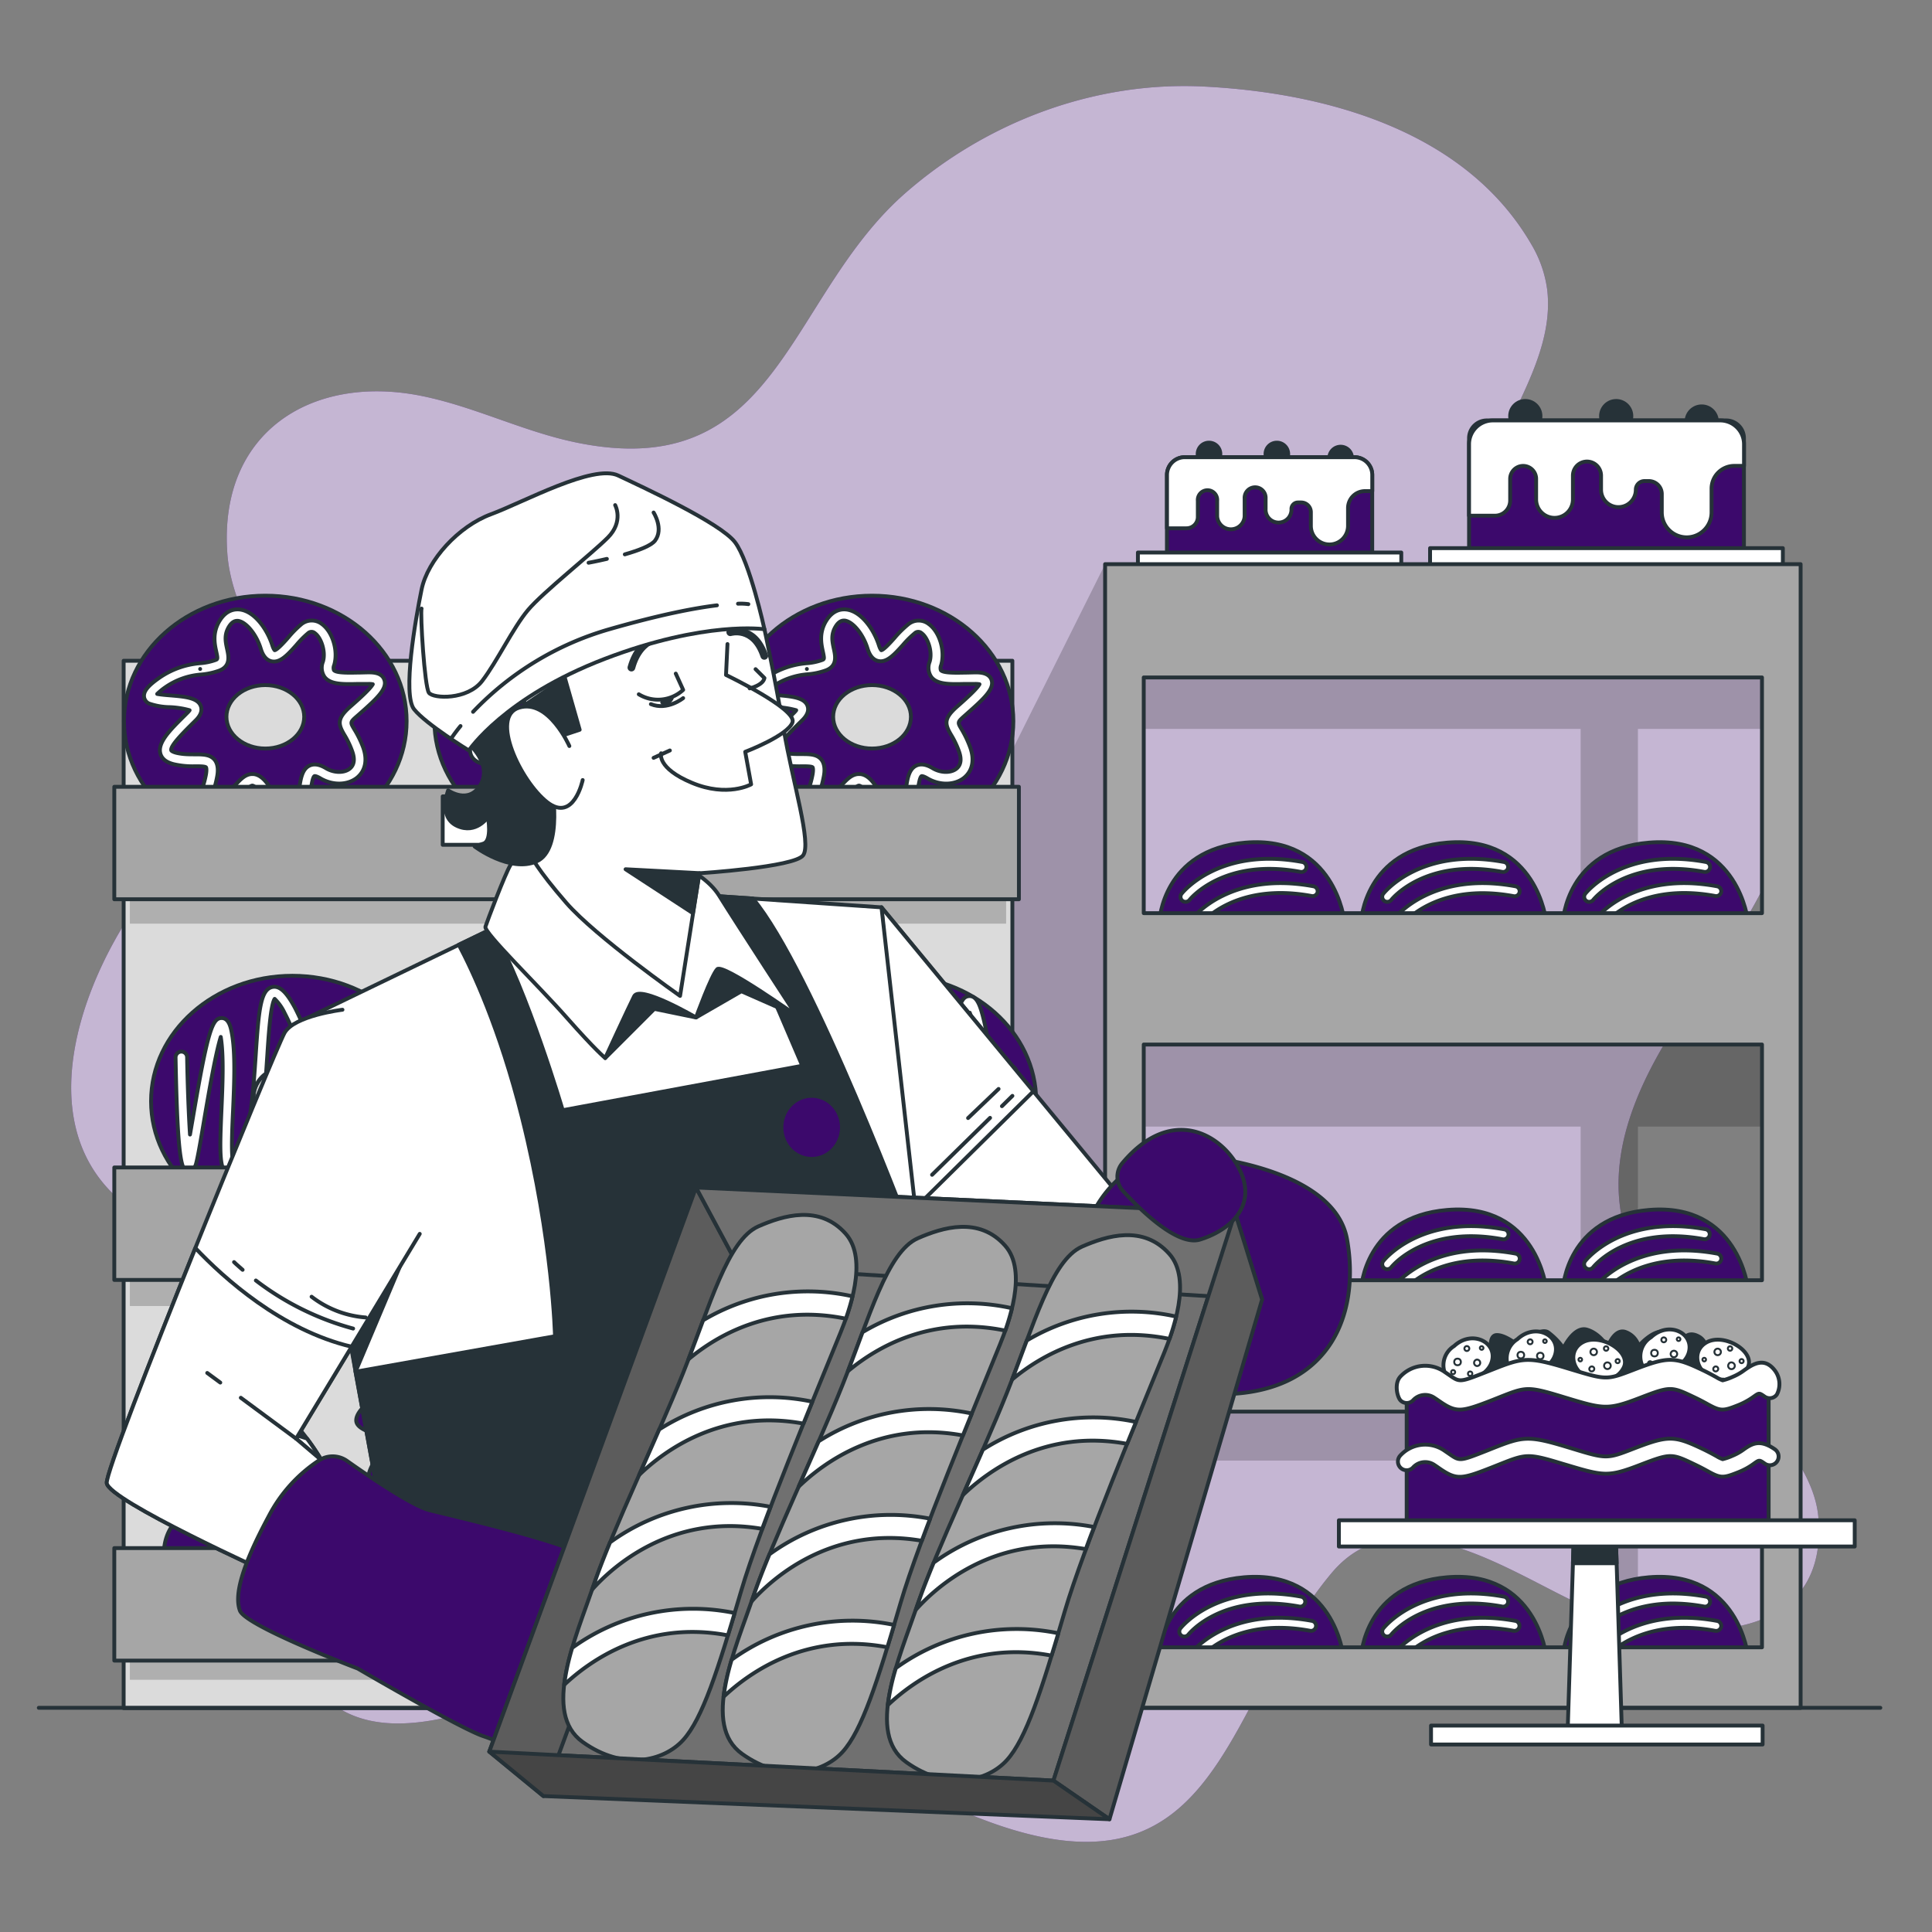 <svg xmlns="http://www.w3.org/2000/svg" viewBox="0 0 500 500"><rect x="0" y="0" width="500" height="500" fill="#808080" stroke="none"/><g id="freepik--background-simple--inject-35"><path d="M396.29,63.21c-17-29.31-53-39.21-84.69-40.81-28.15-1.43-56,9-77.19,27.48-31.13,27.16-32.63,75.55-85.34,64.63-13.86-2.88-26.49-9.39-40.32-12.11-28.1-5.52-52.21,9.44-49.91,40.9C60,159.51,73,173.64,70.52,190c-2.36,15.28-17.8,23.8-27.38,34.36-19.29,21.27-39.09,66.06-10,87.92,12.91,9.69,36.74,8.3,51.89,7.45,54.11-3-20.27,36.91-13.35,89.37s42.6,40.71,92,15.77,14.88,12.78,83.77,43.16,68.12-26.44,97.22-61c17.34-20.61,46.07-.18,64.37,8.2,20.6,9.43,64.32,13.7,61.58-22.25-.49-6.47-3.67-12.44-7.41-17.74-14.71-20.88-39.61-36.43-43.76-61.63-3-18.41,6.29-36.5,16.7-52,14.41-21.46,36.16-48.73,25.05-76.3-5.63-14-19-23.23-32.73-29.49-16.81-7.69-51.85-12.6-41.4-38.42,5.38-13.3,15.24-27.64,13.31-42.67A30.8,30.8,0,0,0,396.29,63.21Z" style="fill:#3C096C"></path><path d="M396.29,63.21c-17-29.31-53-39.21-84.69-40.81-28.15-1.43-56,9-77.19,27.48-31.13,27.16-32.63,75.55-85.34,64.63-13.86-2.88-26.49-9.39-40.32-12.11-28.1-5.52-52.21,9.44-49.91,40.9C60,159.51,73,173.64,70.52,190c-2.36,15.28-17.8,23.8-27.38,34.36-19.29,21.27-39.09,66.06-10,87.92,12.91,9.69,36.74,8.3,51.89,7.45,54.11-3-20.27,36.91-13.35,89.37s42.6,40.71,92,15.77,14.88,12.78,83.77,43.16,68.12-26.44,97.22-61c17.34-20.61,46.07-.18,64.37,8.2,20.6,9.43,64.32,13.7,61.58-22.25-.49-6.47-3.67-12.44-7.41-17.74-14.71-20.88-39.61-36.43-43.76-61.63-3-18.41,6.29-36.5,16.7-52,14.41-21.46,36.16-48.73,25.05-76.3-5.63-14-19-23.23-32.73-29.49-16.81-7.69-51.85-12.6-41.4-38.42,5.38-13.3,15.24-27.64,13.31-42.67A30.8,30.8,0,0,0,396.29,63.21Z" style="fill:#fff;opacity:0.7"></path></g><g id="freepik--Shelves--inject-35"><path d="M286,146,138.2,442.19H462.59V154ZM409.07,434h-121l2.47-56H409.07Zm0-86.44h-121l2.47-56H409.07Zm0-102.92h-121l2.47-56H409.07ZM460.94,434H423.89V378h37.05Zm0-86.44H423.89v-56h37.05Zm0-102.92H423.89v-56h37.05Z" style="opacity:0.2"></path><path d="M300.05,238.39s.9-18.54,22.24-20.31c23.21-1.94,25.63,20.31,25.63,20.31Z" style="fill:#3C096C;stroke:#263238;stroke-linecap:round;stroke-linejoin:round"></path><path d="M306.82,233.4a1.29,1.29,0,0,1-.81-.28,1.3,1.3,0,0,1-.21-1.83c.39-.5,9.91-12.18,31.24-8.21a1.3,1.3,0,0,1-.48,2.56c-19.7-3.66-28.36,6.82-28.72,7.27A1.32,1.32,0,0,1,306.82,233.4Z" style="fill:#fff;stroke:#263238;stroke-linecap:round;stroke-linejoin:round"></path><path d="M309.72,239.69a1.26,1.26,0,0,1-.81-.29,1.29,1.29,0,0,1-.21-1.82c.39-.5,9.92-12.18,31.24-8.21a1.31,1.31,0,0,1,1.05,1.52,1.32,1.32,0,0,1-1.53,1c-19.7-3.66-28.36,6.82-28.72,7.27A1.32,1.32,0,0,1,309.72,239.69Z" style="fill:#fff;stroke:#263238;stroke-linecap:round;stroke-linejoin:round"></path><path d="M352.27,238.39s.91-18.54,22.25-20.31c23.21-1.94,25.63,20.31,25.63,20.31Z" style="fill:#3C096C;stroke:#263238;stroke-linecap:round;stroke-linejoin:round"></path><path d="M359,233.4a1.3,1.3,0,0,1-1-2.11c.4-.5,9.92-12.18,31.24-8.21a1.3,1.3,0,1,1-.47,2.56c-19.71-3.66-28.36,6.82-28.72,7.27A1.32,1.32,0,0,1,359,233.4Z" style="fill:#fff;stroke:#263238;stroke-linecap:round;stroke-linejoin:round"></path><path d="M362,239.69a1.27,1.27,0,0,1-.82-.29,1.3,1.3,0,0,1-.21-1.82c.4-.5,9.93-12.18,31.25-8.21a1.3,1.3,0,1,1-.48,2.56c-19.7-3.66-28.36,6.82-28.72,7.27A1.32,1.32,0,0,1,362,239.69Z" style="fill:#fff;stroke:#263238;stroke-linecap:round;stroke-linejoin:round"></path><path d="M404.5,238.39s.9-18.54,22.24-20.31c23.22-1.94,25.63,20.31,25.63,20.31Z" style="fill:#3C096C;stroke:#263238;stroke-linecap:round;stroke-linejoin:round"></path><path d="M411.27,233.4a1.3,1.3,0,0,1-1-2.11c.39-.5,9.92-12.18,31.24-8.21a1.3,1.3,0,1,1-.48,2.56c-19.7-3.66-28.36,6.82-28.72,7.27A1.32,1.32,0,0,1,411.27,233.4Z" style="fill:#fff;stroke:#263238;stroke-linecap:round;stroke-linejoin:round"></path><path d="M414.17,239.69a1.26,1.26,0,0,1-.81-.29,1.29,1.29,0,0,1-.21-1.82c.39-.5,9.92-12.18,31.24-8.21a1.31,1.31,0,0,1,1.05,1.52,1.32,1.32,0,0,1-1.53,1c-19.7-3.66-28.36,6.82-28.72,7.27A1.32,1.32,0,0,1,414.17,239.69Z" style="fill:#fff;stroke:#263238;stroke-linecap:round;stroke-linejoin:round"></path><path d="M300.05,333.45s.9-18.53,22.24-20.31c23.21-1.94,25.63,20.31,25.63,20.31Z" style="fill:#3C096C;stroke:#263238;stroke-linecap:round;stroke-linejoin:round"></path><path d="M306.82,328.47a1.31,1.31,0,0,1-1-2.12c.39-.5,9.91-12.17,31.24-8.21a1.31,1.31,0,0,1-.48,2.57c-19.7-3.67-28.36,6.82-28.72,7.27A1.32,1.32,0,0,1,306.82,328.47Z" style="fill:#fff;stroke:#263238;stroke-linecap:round;stroke-linejoin:round"></path><path d="M309.72,334.75a1.3,1.3,0,0,1-1-2.11c.39-.5,9.92-12.18,31.24-8.21a1.3,1.3,0,1,1-.48,2.56c-19.7-3.66-28.36,6.82-28.72,7.27A1.32,1.32,0,0,1,309.72,334.75Z" style="fill:#fff;stroke:#263238;stroke-linecap:round;stroke-linejoin:round"></path><path d="M352.27,333.45s.91-18.53,22.25-20.31c23.21-1.94,25.63,20.31,25.63,20.31Z" style="fill:#3C096C;stroke:#263238;stroke-linecap:round;stroke-linejoin:round"></path><path d="M359,328.47a1.31,1.31,0,0,1-1-2.12c.4-.5,9.92-12.17,31.24-8.21a1.31,1.31,0,1,1-.47,2.57c-19.71-3.67-28.36,6.82-28.72,7.27A1.32,1.32,0,0,1,359,328.47Z" style="fill:#fff;stroke:#263238;stroke-linecap:round;stroke-linejoin:round"></path><path d="M362,334.75a1.3,1.3,0,0,1-1-2.11c.4-.5,9.93-12.18,31.25-8.21a1.3,1.3,0,1,1-.48,2.56c-19.7-3.66-28.36,6.82-28.72,7.27A1.32,1.32,0,0,1,362,334.75Z" style="fill:#fff;stroke:#263238;stroke-linecap:round;stroke-linejoin:round"></path><path d="M404.5,333.45s.9-18.53,22.24-20.31c23.22-1.94,25.63,20.31,25.63,20.31Z" style="fill:#3C096C;stroke:#263238;stroke-linecap:round;stroke-linejoin:round"></path><path d="M411.27,328.47a1.32,1.32,0,0,1-.81-.29,1.3,1.3,0,0,1-.21-1.83c.39-.5,9.92-12.17,31.24-8.21a1.31,1.31,0,0,1-.48,2.57c-19.7-3.67-28.36,6.82-28.72,7.27A1.32,1.32,0,0,1,411.27,328.47Z" style="fill:#fff;stroke:#263238;stroke-linecap:round;stroke-linejoin:round"></path><path d="M414.17,334.75a1.3,1.3,0,0,1-1-2.11c.39-.5,9.92-12.18,31.24-8.21a1.3,1.3,0,1,1-.48,2.56c-19.7-3.66-28.36,6.82-28.72,7.27A1.32,1.32,0,0,1,414.17,334.75Z" style="fill:#fff;stroke:#263238;stroke-linecap:round;stroke-linejoin:round"></path><path d="M352.27,428.51s.91-18.53,22.25-20.31c23.21-1.93,25.63,20.31,25.63,20.31Z" style="fill:#3C096C;stroke:#263238;stroke-linecap:round;stroke-linejoin:round"></path><path d="M359,423.53a1.3,1.3,0,0,1-1-2.11c.4-.5,9.92-12.18,31.24-8.21a1.3,1.3,0,1,1-.47,2.56c-19.71-3.66-28.36,6.82-28.72,7.27A1.32,1.32,0,0,1,359,423.53Z" style="fill:#fff;stroke:#263238;stroke-linecap:round;stroke-linejoin:round"></path><path d="M362,429.82a1.31,1.31,0,0,1-1-2.12c.4-.5,9.93-12.17,31.25-8.21a1.31,1.31,0,0,1-.48,2.57c-19.7-3.67-28.36,6.82-28.72,7.27A1.32,1.32,0,0,1,362,429.82Z" style="fill:#fff;stroke:#263238;stroke-linecap:round;stroke-linejoin:round"></path><path d="M299.72,428.51S300.62,410,322,408.2c23.21-1.93,25.63,20.31,25.63,20.31Z" style="fill:#3C096C;stroke:#263238;stroke-linecap:round;stroke-linejoin:round"></path><path d="M306.49,423.53a1.3,1.3,0,0,1-1-2.11c.4-.5,9.92-12.18,31.25-8.21a1.3,1.3,0,0,1-.48,2.56c-19.71-3.66-28.36,6.82-28.72,7.27A1.32,1.32,0,0,1,306.49,423.53Z" style="fill:#fff;stroke:#263238;stroke-linecap:round;stroke-linejoin:round"></path><path d="M309.39,429.82a1.35,1.35,0,0,1-.82-.29,1.31,1.31,0,0,1-.21-1.83c.4-.5,9.93-12.17,31.25-8.21a1.31,1.31,0,0,1-.48,2.57c-19.7-3.67-28.36,6.82-28.72,7.27A1.32,1.32,0,0,1,309.39,429.82Z" style="fill:#fff;stroke:#263238;stroke-linecap:round;stroke-linejoin:round"></path><path d="M404.5,428.51s.9-18.53,22.24-20.31c23.22-1.93,25.63,20.31,25.63,20.31Z" style="fill:#3C096C;stroke:#263238;stroke-linecap:round;stroke-linejoin:round"></path><path d="M411.27,423.53a1.3,1.3,0,0,1-1-2.11c.39-.5,9.92-12.18,31.24-8.21a1.3,1.3,0,1,1-.48,2.56c-19.7-3.66-28.36,6.82-28.72,7.27A1.32,1.32,0,0,1,411.27,423.53Z" style="fill:#fff;stroke:#263238;stroke-linecap:round;stroke-linejoin:round"></path><path d="M414.17,429.82a1.32,1.32,0,0,1-.81-.29,1.3,1.3,0,0,1-.21-1.83c.39-.5,9.92-12.17,31.24-8.21a1.31,1.31,0,0,1,1.05,1.52,1.33,1.33,0,0,1-1.53,1.05c-19.7-3.67-28.36,6.82-28.72,7.27A1.32,1.32,0,0,1,414.17,429.82Z" style="fill:#fff;stroke:#263238;stroke-linecap:round;stroke-linejoin:round"></path><path d="M306.62,118.32h43.91a4.6,4.6,0,0,1,4.6,4.6v20.49a0,0,0,0,1,0,0H302a0,0,0,0,1,0,0V122.92A4.6,4.6,0,0,1,306.62,118.32Z" style="fill:#3C096C;stroke:#263238;stroke-linecap:round;stroke-linejoin:round"></path><path d="M315.82,117.49a2.93,2.93,0,1,1-2.93-2.93A2.93,2.93,0,0,1,315.82,117.49Z" style="fill:#263238;stroke:#263238;stroke-linecap:round;stroke-linejoin:round"></path><path d="M333.38,117.49a2.93,2.93,0,1,1-2.93-2.93A2.93,2.93,0,0,1,333.38,117.49Z" style="fill:#263238;stroke:#263238;stroke-linecap:round;stroke-linejoin:round"></path><path d="M349.89,118.53a2.93,2.93,0,1,1-2.92-2.92A2.93,2.93,0,0,1,349.89,118.53Z" style="fill:#263238;stroke:#263238;stroke-linecap:round;stroke-linejoin:round"></path><path d="M350.52,118.32h-43.9a4.6,4.6,0,0,0-4.6,4.6v13.8h5A2.93,2.93,0,0,0,310,133.8v-4.19a2.51,2.51,0,1,1,5,0v4a3.56,3.56,0,0,0,7.11,0V129a2.72,2.72,0,1,1,5.43,0v2.71a3.35,3.35,0,1,0,6.69,0,1.68,1.68,0,0,1,1.68-1.67h.83a2.51,2.51,0,0,1,2.51,2.51v3.55a4.81,4.81,0,0,0,9.62,0V131.5a4.39,4.39,0,0,1,4.39-4.4h1.88v-4.18A4.6,4.6,0,0,0,350.52,118.32Z" style="fill:#fff;stroke:#263238;stroke-linecap:round;stroke-linejoin:round"></path><rect x="294.49" y="142.99" width="68.16" height="3.35" style="fill:#fff;stroke:#263238;stroke-linecap:round;stroke-linejoin:round"></rect><path d="M384.79,108.81h61.94a4.6,4.6,0,0,1,4.6,4.6v29a0,0,0,0,1,0,0H380.19a0,0,0,0,1,0,0v-29A4.6,4.6,0,0,1,384.79,108.81Z" style="fill:#3C096C;stroke:#263238;stroke-linecap:round;stroke-linejoin:round"></path><circle cx="394.75" cy="107.69" r="3.92" style="fill:#263238;stroke:#263238;stroke-linecap:round;stroke-linejoin:round"></circle><circle cx="418.27" cy="107.69" r="3.92" style="fill:#263238;stroke:#263238;stroke-linecap:round;stroke-linejoin:round"></circle><circle cx="440.4" cy="109.09" r="3.92" style="fill:#263238;stroke:#263238;stroke-linecap:round;stroke-linejoin:round"></circle><path d="M445.16,108.81H386.35a6.16,6.16,0,0,0-6.16,6.16v18.49h6.72a3.93,3.93,0,0,0,3.92-3.92v-5.6a3.36,3.36,0,1,1,6.72,0v5.32a4.76,4.76,0,1,0,9.52,0v-6.17a3.64,3.64,0,0,1,7.28,0v3.65a4.49,4.49,0,0,0,9,0,2.24,2.24,0,0,1,2.24-2.24h1.12a3.36,3.36,0,0,1,3.36,3.36v4.76a6.44,6.44,0,0,0,12.88,0v-6.16a5.89,5.89,0,0,1,5.88-5.89h2.52V115A6.16,6.16,0,0,0,445.16,108.81Z" style="fill:#fff;stroke:#263238;stroke-linecap:round;stroke-linejoin:round"></path><rect x="370.1" y="141.86" width="91.3" height="4.48" style="fill:#fff;stroke:#263238;stroke-linecap:round;stroke-linejoin:round"></rect><path d="M286,146V442H466V146ZM456,426.32H296v-61H456Zm0-95H296v-61H456Zm0-95H296v-61H456Z" style="fill:#a6a6a6;stroke:#263238;stroke-linecap:round;stroke-linejoin:round"></path><rect x="32" y="171" width="230" height="271.06" style="fill:#dbdbdb;stroke:#263238;stroke-linecap:round;stroke-linejoin:round"></rect><rect x="33.61" y="227.3" width="226.77" height="11.74" style="opacity:0.2"></rect><rect x="33.61" y="326.26" width="226.77" height="11.74" style="opacity:0.2"></rect><rect x="33.61" y="422.99" width="226.77" height="11.74" style="opacity:0.2"></rect><path d="M75.67,252.53c-20.2,0-36.57,14.54-36.57,32.47s16.37,32.46,36.57,32.46,36.57-14.53,36.57-32.46S95.87,252.53,75.67,252.53Zm0,39.56c-5.56,0-10.06-3.68-10.06-8.21s4.5-8.21,10.06-8.21,10.06,3.67,10.06,8.21S81.23,292.09,75.67,292.09Z" style="fill:#3C096C;stroke:#263238;stroke-linecap:round;stroke-linejoin:round"></path><path d="M105.56,275.86a1.5,1.5,0,0,0-1.5,1.5A50.86,50.86,0,0,1,100.84,297c0-1.07,0-2.24,0-3.39.09-8.31.21-20.86-2.4-30.67-.72-2.69-1.57-5.3-3.58-5.15-2.55.18-3.26,4.05-5.19,20.51-1.11,9.49-2.36,20.21-4.19,24.22-.32-1.73-.61-4.53-.87-7.09-.22-2.07-.46-4.36-.76-6.79a9.43,9.43,0,0,1-2.76,2.16c.2,1.74.37,3.41.53,4.93.8,7.7,1.09,10.58,3.18,11a1.84,1.84,0,0,0,.39,0c1.45,0,2.34-1.65,2.73-2.39,2.21-4.14,3.49-15.11,4.73-25.71.71-6.05,1.56-13.29,2.41-16.54.14.41.3.94.48,1.6,2.51,9.41,2.38,21.72,2.3,29.87-.08,7.84-.09,9.7,1.74,10.07,1.65.34,2.44-1.56,3.07-3.09a53.93,53.93,0,0,0,4.39-23.18A1.5,1.5,0,0,0,105.56,275.86Z" style="fill:#fff;stroke:#263238;stroke-linecap:round;stroke-linejoin:round"></path><path d="M50.8,300.94c.5-2,1.2-6.1,2-10.86,1.08-6.31,2.9-17.06,4.33-21.72.8,4.85.47,12.37.18,19-.49,11.27-.59,15.88,2,16.72,1.86.59,3.42-1.35,4.71-3.33,1.82-2.8,2.93-7.06,3.67-11.88a7.27,7.27,0,0,1-2.11-5,7.59,7.59,0,0,1,3.27-6.05c.12-1.59.22-3.17.33-4.72.36-5.52.86-13,1.9-14.59a12.52,12.52,0,0,1,2.58,3.67,55,55,0,0,1,5,13.86,10.77,10.77,0,0,1,3.41,1.51,61.21,61.21,0,0,0-5.77-16.81c-1.67-3.05-3.54-5.81-5.85-5.3-3,.67-3.49,5.84-4.26,17.46-.62,9.45-1.41,21.2-4.68,26.24a14.64,14.64,0,0,1-1.2,1.62c-.5-2.24-.23-8.52,0-13.25.31-7.06.66-15.06-.33-20.22-.25-1.34-.72-3.82-2.63-3.82h0c-2.41,0-3.61,3.28-7.48,26.1-.25,1.42-.48,2.79-.7,4.05-.35-5.35-.62-12.89-.75-20a1.49,1.49,0,0,0-1.5-1.47h0a1.51,1.51,0,0,0-1.48,1.53c.52,29.06,1.79,29.21,3.26,29.37S50.66,301.52,50.8,300.94Z" style="fill:#fff;stroke:#263238;stroke-linecap:round;stroke-linejoin:round"></path><path d="M153.63,252.53c-20.2,0-36.57,14.54-36.57,32.47s16.37,32.46,36.57,32.46S190.2,302.93,190.2,285,173.83,252.53,153.63,252.53Zm0,39.56c-5.56,0-10.07-3.68-10.07-8.21s4.51-8.21,10.07-8.21,10.06,3.67,10.06,8.21S159.19,292.09,153.63,292.09Z" style="fill:#3C096C;stroke:#263238;stroke-linecap:round;stroke-linejoin:round"></path><path d="M183.52,275.86a1.5,1.5,0,0,0-1.5,1.5A50.86,50.86,0,0,1,178.8,297c0-1.07,0-2.24,0-3.39.08-8.31.21-20.86-2.41-30.67-.71-2.69-1.56-5.3-3.57-5.15-2.55.18-3.26,4.05-5.19,20.51-1.11,9.49-2.36,20.21-4.19,24.22-.32-1.73-.61-4.53-.88-7.09-.21-2.07-.45-4.36-.75-6.79a9.43,9.43,0,0,1-2.76,2.16c.2,1.74.37,3.41.53,4.93.8,7.7,1.09,10.58,3.18,11a1.72,1.72,0,0,0,.39,0c1.45,0,2.34-1.65,2.73-2.39,2.21-4.14,3.49-15.11,4.73-25.71.71-6.05,1.56-13.29,2.41-16.54.14.41.3.94.48,1.6,2.51,9.41,2.38,21.72,2.3,29.87-.08,7.84-.1,9.7,1.74,10.07,1.65.34,2.44-1.56,3.07-3.09A53.93,53.93,0,0,0,185,277.36,1.5,1.5,0,0,0,183.52,275.86Z" style="fill:#fff;stroke:#263238;stroke-linecap:round;stroke-linejoin:round"></path><path d="M128.76,300.94c.5-2,1.19-6.1,2-10.86,1.08-6.31,2.9-17.06,4.33-21.72.8,4.85.47,12.37.18,19-.49,11.27-.59,15.88,2,16.72,1.86.59,3.42-1.35,4.71-3.33,1.82-2.8,2.93-7.06,3.67-11.88a7.28,7.28,0,0,1-2.12-5,7.6,7.6,0,0,1,3.28-6.05c.12-1.59.22-3.17.33-4.72.36-5.52.86-13,1.9-14.59a12.52,12.52,0,0,1,2.58,3.67,55,55,0,0,1,5,13.86,10.77,10.77,0,0,1,3.41,1.51,61.21,61.21,0,0,0-5.77-16.81c-1.67-3.05-3.54-5.81-5.85-5.3-3,.67-3.49,5.84-4.26,17.46-.63,9.45-1.41,21.2-4.68,26.24a13.22,13.22,0,0,1-1.21,1.62c-.49-2.24-.22-8.52,0-13.25.31-7.06.66-15.06-.33-20.22-.25-1.34-.72-3.82-2.63-3.82h0c-2.41,0-3.61,3.28-7.48,26.1-.25,1.42-.48,2.79-.7,4.05-.35-5.35-.62-12.89-.75-20a1.49,1.49,0,0,0-1.5-1.47h0a1.51,1.51,0,0,0-1.47,1.53c.52,29.06,1.79,29.21,3.26,29.37S128.62,301.52,128.76,300.94Z" style="fill:#fff;stroke:#263238;stroke-linecap:round;stroke-linejoin:round"></path><path d="M231.59,252.53c-20.2,0-36.57,14.54-36.57,32.47s16.37,32.46,36.57,32.46,36.57-14.53,36.57-32.46S251.78,252.53,231.59,252.53Zm0,39.56c-5.56,0-10.07-3.68-10.07-8.21s4.51-8.21,10.07-8.21,10.06,3.67,10.06,8.21S237.15,292.09,231.59,292.09Z" style="fill:#3C096C;stroke:#263238;stroke-linecap:round;stroke-linejoin:round"></path><path d="M261.48,275.86a1.5,1.5,0,0,0-1.5,1.5A50.86,50.86,0,0,1,256.76,297c0-1.07,0-2.24,0-3.39.08-8.31.21-20.86-2.41-30.67-.71-2.69-1.56-5.3-3.57-5.15-2.55.18-3.26,4.05-5.19,20.51-1.11,9.49-2.36,20.21-4.19,24.22-.32-1.73-.61-4.53-.88-7.09-.21-2.07-.45-4.36-.75-6.79a9.43,9.43,0,0,1-2.76,2.16c.2,1.74.37,3.41.53,4.93.8,7.7,1.09,10.58,3.18,11a1.72,1.72,0,0,0,.39,0c1.45,0,2.34-1.65,2.73-2.39,2.21-4.14,3.49-15.11,4.73-25.71.71-6.05,1.56-13.29,2.41-16.54.14.41.3.94.48,1.6,2.51,9.41,2.38,21.72,2.3,29.87-.08,7.84-.1,9.7,1.74,10.07,1.65.34,2.44-1.56,3.07-3.09A53.93,53.93,0,0,0,263,277.36,1.5,1.5,0,0,0,261.48,275.86Z" style="fill:#fff;stroke:#263238;stroke-linecap:round;stroke-linejoin:round"></path><path d="M206.72,300.94c.5-2,1.19-6.1,2-10.86,1.07-6.31,2.9-17.06,4.33-21.72.8,4.85.47,12.37.18,19-.49,11.27-.59,15.88,2,16.72,1.85.59,3.42-1.35,4.71-3.33,1.82-2.8,2.93-7.06,3.67-11.88a7.28,7.28,0,0,1-2.12-5,7.6,7.6,0,0,1,3.28-6.05c.12-1.59.22-3.17.32-4.72.37-5.52.87-13,1.91-14.59a12.52,12.52,0,0,1,2.58,3.67,55,55,0,0,1,5,13.86,10.87,10.87,0,0,1,3.41,1.51,61.21,61.21,0,0,0-5.77-16.81c-1.67-3.05-3.54-5.81-5.85-5.3-3,.67-3.49,5.84-4.26,17.46-.63,9.45-1.41,21.2-4.68,26.24a13.22,13.22,0,0,1-1.21,1.62c-.49-2.24-.22-8.52,0-13.25.31-7.06.66-15.06-.33-20.22-.25-1.34-.72-3.82-2.63-3.82h0c-2.41,0-3.61,3.28-7.49,26.1-.24,1.42-.47,2.79-.69,4.05-.35-5.35-.62-12.89-.75-20a1.49,1.49,0,0,0-1.5-1.47h0a1.51,1.51,0,0,0-1.47,1.53c.52,29.06,1.79,29.21,3.26,29.37S206.57,301.52,206.72,300.94Z" style="fill:#fff;stroke:#263238;stroke-linecap:round;stroke-linejoin:round"></path><path d="M68.66,154.16c-20.19,0-36.57,14.54-36.57,32.47s16.38,32.46,36.57,32.46,36.57-14.53,36.57-32.46S88.86,154.16,68.66,154.16Zm0,39.56c-5.55,0-10.06-3.68-10.06-8.21s4.51-8.21,10.06-8.21,10.07,3.67,10.07,8.21S74.22,193.72,68.66,193.72Z" style="fill:#3C096C;stroke:#263238;stroke-linecap:round;stroke-linejoin:round"></path><path d="M76,212.61c-3.13,0-6.45-4-8.75-7.41-1.16-1.74-1.78-1.87-1.9-1.88-.48-.06-1.47,1-2.26,1.89-1.52,1.66-3.41,3.72-6.3,4-2.25.19-3.71.09-4.55-1s-.44-2.5.08-4.1a25.29,25.29,0,0,0,1-3.77c.23-1.41,0-1.73,0-1.74-.24-.29-1.7-.29-2.77-.29a22,22,0,0,1-5.54-.52c-2-.49-3.13-1.42-3.51-2.77-.77-2.83,2.47-6.06,6.23-9.79l.83-.83a4.47,4.47,0,0,0,.51-.59,22.84,22.84,0,0,0-5.14-.8,17,17,0,0,1-5.38-.94,2.22,2.22,0,0,1-1.28-1.81c-.1-1.38,1-2.78,3.92-4.82a21.61,21.61,0,0,1,10.57-3.8,14.84,14.84,0,0,0,4-.83c.56-.21.64-.24.21-2.18s-1.08-4.92.94-8.1c1.78-2.79,4-2.94,5.24-2.78,3.75.51,7,5.06,8.34,9.29.32,1,.6,1.23.6,1.23.59-.06,2.39-2,3.47-3.24A27.48,27.48,0,0,1,78,161.54a4.25,4.25,0,0,1,5.23-.1c2.85,2,4.37,7,3.25,10.72a1.74,1.74,0,0,0-.06,1.27c.58.76,3.9.68,6.32.63.88,0,1.79-.05,2.71-.05s3.34,0,4,1.87c.87,2.29-1.78,4.79-6.17,8.68l-.67.59c-2,1.74-2,1.74-1,3.45A26.63,26.63,0,0,1,94,193.46c1.14,3.2.57,6-1.56,7.78-2.45,2-6.41,2.08-9.61.15-.93-.55-1.37-.56-1.43-.53-.54.26-.9,3-1.08,4.52-.13,1-.26,2-.45,3-.54,3-2,3.88-3.17,4.12A3.61,3.61,0,0,1,76,212.61ZM65.28,200.32h.26c1.46.11,2.78,1.13,4.16,3.2,3.55,5.32,5.8,6.18,6.38,6.07.25,0,.61-.53.83-1.72.17-.95.3-1.93.42-2.88.4-3.15.75-5.87,2.75-6.84,1.75-.85,3.65.29,4.28.66,2.07,1.24,4.72,1.29,6.17.1s1.13-3.06.63-4.46a23.05,23.05,0,0,0-2.08-4.34c-1.59-2.73-1.9-4.15,1.55-7.21l.67-.59c1.62-1.44,4.49-4,5.18-5.23a6,6,0,0,0-1.07-.08c-.9,0-1.78,0-2.64,0-4.06.1-7.27.17-8.78-1.81a4.24,4.24,0,0,1-.42-3.94c.79-2.64-.49-6.27-2.1-7.4a1.27,1.27,0,0,0-1.71,0A24.88,24.88,0,0,0,76.65,167c-2.24,2.49-4.17,4.63-6.39,4.14-1.9-.42-2.55-2.55-2.77-3.25-1.13-3.69-3.77-6.92-5.87-7.21-.32,0-1.29-.17-2.31,1.42-1.35,2.14-.94,4-.54,5.85s1,4.48-2.09,5.63a18.16,18.16,0,0,1-4.74,1h0a18.65,18.65,0,0,0-9.1,3.25,16.46,16.46,0,0,0-2.16,1.76c.92.17,2.27.29,3.42.38,3.8.32,7.08.6,7.87,2.77.42,1.15,0,2.4-1.36,3.73l-.85.84c-2.15,2.14-5.76,5.72-5.44,6.86,0,.1.31.4,1.33.66,4.18,1,7.94-.51,9.88,1.78,1,1.23.9,3,.7,4.18a27.66,27.66,0,0,1-1.09,4.2c-.13.4-.28.86-.37,1.2a13.07,13.07,0,0,0,1.75,0c1.71-.14,3-1.59,4.33-3S63.46,200.32,65.28,200.32ZM51.8,173.13h0Z" style="fill:#fff;stroke:#263238;stroke-linecap:round;stroke-linejoin:round"></path><path d="M149,154.16c-20.2,0-36.57,14.54-36.57,32.47s16.37,32.46,36.57,32.46,36.57-14.53,36.57-32.46S169.17,154.16,149,154.16Zm0,39.56c-5.56,0-10.07-3.68-10.07-8.21s4.51-8.21,10.07-8.21S159,181,159,185.51,154.53,193.72,149,193.72Z" style="fill:#3C096C;stroke:#263238;stroke-linecap:round;stroke-linejoin:round"></path><path d="M156.27,212.61c-3.12,0-6.45-4-8.75-7.41-1.16-1.74-1.78-1.87-1.9-1.88-.48-.06-1.47,1-2.26,1.89-1.52,1.66-3.4,3.72-6.29,4-2.25.19-3.72.09-4.56-1s-.44-2.5.08-4.1a25.29,25.29,0,0,0,1-3.77c.24-1.41,0-1.73,0-1.74-.25-.29-1.71-.29-2.77-.29a22,22,0,0,1-5.55-.52c-2-.49-3.13-1.42-3.5-2.77-.78-2.83,2.46-6.06,6.22-9.79l.84-.83a5,5,0,0,0,.5-.59,22.66,22.66,0,0,0-5.14-.8,17,17,0,0,1-5.38-.94,2.22,2.22,0,0,1-1.28-1.81c-.1-1.38,1-2.78,3.92-4.82a21.61,21.61,0,0,1,10.57-3.8,14.84,14.84,0,0,0,4-.83c.57-.21.64-.24.21-2.18s-1.08-4.92.94-8.1c1.78-2.79,4-2.94,5.24-2.78,3.76.51,7,5.06,8.34,9.29.32,1,.6,1.23.6,1.23.59-.06,2.39-2,3.47-3.24a28.14,28.14,0,0,1,3.53-3.48,4.25,4.25,0,0,1,5.23-.1c2.85,2,4.37,7,3.26,10.72a1.71,1.71,0,0,0-.07,1.27c.58.76,3.9.68,6.32.63.88,0,1.79-.05,2.71-.05s3.34,0,4.05,1.87c.87,2.29-1.78,4.79-6.17,8.68l-.66.59c-2,1.74-2,1.74-.95,3.45a27.42,27.42,0,0,1,2.31,4.86c1.14,3.2.58,6-1.56,7.78-2.45,2-6.41,2.08-9.61.15-.93-.55-1.37-.56-1.43-.53-.54.26-.89,3-1.08,4.52-.13,1-.26,2-.45,3-.54,3-2,3.88-3.17,4.12A3.54,3.54,0,0,1,156.27,212.61Zm-10.68-12.29h.26c1.46.11,2.78,1.13,4.16,3.2,3.55,5.32,5.81,6.18,6.38,6.07.25,0,.62-.53.83-1.72.17-.95.3-1.93.42-2.88.4-3.15.75-5.87,2.75-6.84,1.76-.85,3.66.29,4.28.66,2.07,1.24,4.73,1.29,6.17.1s1.13-3.06.63-4.46a23.05,23.05,0,0,0-2.08-4.34c-1.59-2.73-1.89-4.15,1.55-7.21l.67-.59c1.62-1.44,4.5-4,5.18-5.23a6,6,0,0,0-1.07-.08c-.89,0-1.78,0-2.64,0-4.06.1-7.27.17-8.78-1.81a4.24,4.24,0,0,1-.42-3.94c.79-2.64-.49-6.27-2.1-7.4a1.27,1.27,0,0,0-1.71,0A25.57,25.57,0,0,0,157,167c-2.24,2.49-4.17,4.63-6.39,4.14-1.89-.42-2.55-2.55-2.77-3.25-1.13-3.69-3.77-6.92-5.87-7.21-.32,0-1.29-.17-2.3,1.42-1.36,2.14-.95,4-.55,5.85s1,4.48-2.08,5.63a18.23,18.23,0,0,1-4.75,1h0a18.58,18.58,0,0,0-9.1,3.25,16.77,16.77,0,0,0-2.17,1.76c.92.17,2.27.29,3.43.38,3.79.32,7.07.6,7.86,2.77.42,1.15,0,2.4-1.36,3.73l-.84.84c-2.16,2.14-5.77,5.72-5.45,6.86,0,.1.32.4,1.33.66,4.19,1,7.94-.51,9.88,1.78,1,1.23.9,3,.7,4.18a27.66,27.66,0,0,1-1.09,4.2c-.13.4-.28.86-.37,1.2a13,13,0,0,0,1.75,0c1.72-.14,3-1.59,4.33-3S143.77,200.32,145.59,200.32Zm-13.48-27.19h0Z" style="fill:#fff;stroke:#263238;stroke-linecap:round;stroke-linejoin:round"></path><path d="M225.68,154.16c-20.19,0-36.57,14.54-36.57,32.47s16.38,32.46,36.57,32.46,36.57-14.53,36.57-32.46S245.88,154.16,225.68,154.16Zm0,39.56c-5.55,0-10.06-3.68-10.06-8.21s4.51-8.21,10.06-8.21,10.07,3.67,10.07,8.21S231.24,193.72,225.68,193.72Z" style="fill:#3C096C;stroke:#263238;stroke-linecap:round;stroke-linejoin:round"></path><path d="M233,212.61c-3.13,0-6.45-4-8.76-7.41-1.15-1.74-1.78-1.87-1.89-1.88-.49-.06-1.47,1-2.26,1.89-1.52,1.66-3.41,3.72-6.3,4-2.25.19-3.71.09-4.56-1s-.43-2.5.08-4.1a25.17,25.17,0,0,0,1-3.77c.23-1.41,0-1.73,0-1.74-.24-.29-1.7-.29-2.77-.29a22.07,22.07,0,0,1-5.55-.52c-2-.49-3.12-1.42-3.5-2.77-.78-2.83,2.47-6.06,6.23-9.79l.83-.83a4.47,4.47,0,0,0,.51-.59,22.84,22.84,0,0,0-5.14-.8,16.94,16.94,0,0,1-5.38-.94,2.22,2.22,0,0,1-1.28-1.81c-.1-1.38,1-2.78,3.92-4.82a21.61,21.61,0,0,1,10.57-3.8,14.84,14.84,0,0,0,4-.83c.56-.21.63-.24.21-2.18s-1.08-4.92.94-8.1c1.78-2.79,4-2.94,5.24-2.78,3.75.51,7,5.06,8.34,9.29.32,1,.6,1.23.6,1.23.59-.06,2.39-2,3.47-3.24a27.48,27.48,0,0,1,3.53-3.48,4.24,4.24,0,0,1,5.22-.1c2.86,2,4.38,7,3.26,10.72a1.82,1.82,0,0,0-.07,1.27c.59.76,3.91.68,6.33.63.88,0,1.79-.05,2.71-.05s3.34,0,4.05,1.87c.87,2.29-1.78,4.79-6.18,8.68l-.66.59c-1.95,1.74-1.95,1.74-.95,3.45a27.31,27.31,0,0,1,2.32,4.86c1.14,3.2.57,6-1.56,7.78-2.45,2-6.41,2.08-9.61.15-.93-.55-1.37-.56-1.43-.53-.54.26-.9,3-1.09,4.52-.12,1-.25,2-.44,3-.54,3-2,3.88-3.17,4.12A3.61,3.61,0,0,1,233,212.61ZM222.3,200.32h.26c1.46.11,2.78,1.13,4.16,3.2,3.55,5.32,5.8,6.18,6.38,6.07.25,0,.61-.53.83-1.72.17-.95.3-1.93.42-2.88.4-3.15.75-5.87,2.75-6.84,1.75-.85,3.65.29,4.28.66,2.07,1.24,4.72,1.29,6.17.1s1.13-3.06.63-4.46a23.05,23.05,0,0,0-2.08-4.34c-1.59-2.73-1.9-4.15,1.55-7.21l.67-.59c1.62-1.44,4.49-4,5.17-5.23a5.87,5.87,0,0,0-1.06-.08c-.9,0-1.78,0-2.64,0-4.06.1-7.27.17-8.78-1.81a4.21,4.21,0,0,1-.42-3.94c.79-2.64-.49-6.27-2.1-7.4a1.27,1.27,0,0,0-1.71,0,24.88,24.88,0,0,0-3.11,3.08c-2.24,2.49-4.18,4.63-6.39,4.14-1.9-.42-2.55-2.55-2.77-3.25-1.13-3.69-3.77-6.92-5.87-7.21-.32,0-1.29-.17-2.31,1.42-1.35,2.14-.94,4-.54,5.85s1,4.48-2.09,5.63a18.15,18.15,0,0,1-4.75,1h0a18.65,18.65,0,0,0-9.1,3.25,16.46,16.46,0,0,0-2.16,1.76c.92.17,2.27.29,3.42.38,3.8.32,7.07.6,7.87,2.77.42,1.15,0,2.4-1.36,3.73l-.85.84c-2.15,2.14-5.76,5.72-5.44,6.86,0,.1.31.4,1.33.66,4.18,1,7.94-.51,9.88,1.78,1,1.23.9,3,.7,4.18a28.9,28.9,0,0,1-1.09,4.2c-.13.4-.28.86-.37,1.2a12.91,12.91,0,0,0,1.74,0c1.72-.14,3-1.59,4.34-3S220.48,200.32,222.3,200.32Zm-13.48-27.19h0Z" style="fill:#fff;stroke:#263238;stroke-linecap:round;stroke-linejoin:round"></path><rect x="29.58" y="203.62" width="234.11" height="29.11" style="fill:#a6a6a6;stroke:#263238;stroke-linecap:round;stroke-linejoin:round"></rect><rect x="114.57" y="206.1" width="27.6" height="12.54" style="fill:#fff;stroke:#263238;stroke-linecap:round;stroke-linejoin:round"></rect><rect x="29.58" y="302.14" width="234.11" height="29.11" style="fill:#a6a6a6;stroke:#263238;stroke-linecap:round;stroke-linejoin:round"></rect><rect x="114.57" y="305.2" width="27.6" height="12.54" style="fill:#fff;stroke:#263238;stroke-linecap:round;stroke-linejoin:round"></rect><path d="M76.46,368.66s-9.59-10.1-19.68-10.1-17.92,6.82-16.4,9.84,11.35,3.79,11.35,3.79-10.09,5.3-8.32,13.12c.51,2.27,5.55,6.06,5.55,6.06s-6.82,2.27-6.56,11.6c.15,5.75,12.87,11.61,12.87,11.61a38.3,38.3,0,0,1-9.09.76c-4.54-.26-1.51,12.61,14.13,11.86s27-4.8,29.52-23.22S76.46,368.66,76.46,368.66Z" style="fill:#3C096C;stroke:#263238;stroke-linecap:round;stroke-linejoin:round"></path><path d="M54.43,412.76a1.93,1.93,0,0,0-.94.93c1.07.56,1.78.89,1.78.89s-.77.17-2,.35a2.3,2.3,0,0,0,.15.49,2,2,0,0,0,2.65,1c.15-.07,12.84-5.68,26.36,3.86a18.86,18.86,0,0,0,2.65-3C69.62,406.05,54.6,412.68,54.43,412.76Z" style="fill:#fff;stroke:#263238;stroke-linecap:round;stroke-linejoin:round"></path><path d="M46.3,388.65a1.66,1.66,0,0,0-.38.11,37.75,37.75,0,0,0,3,2.61,8.17,8.17,0,0,0-2.17,1.23,2.66,2.66,0,0,0,.28,0c.26-.05,24.07-4.44,42.83,10.81a30.61,30.61,0,0,0,.16-5C70.45,384.18,47.41,388.43,46.3,388.65Z" style="fill:#fff;stroke:#263238;stroke-linecap:round;stroke-linejoin:round"></path><path d="M51.73,372.19a20.36,20.36,0,0,0-1.76,1.1,63.87,63.87,0,0,1,33.36,4.8,65.46,65.46,0,0,0-3.88-5.79c-18.37-6.19-33.05-2.49-33.78-2.3a2,2,0,0,0-1.18.89A40.28,40.28,0,0,0,51.73,372.19Z" style="fill:#fff;stroke:#263238;stroke-linecap:round;stroke-linejoin:round"></path><path d="M128.46,368.66s-9.59-10.1-19.68-10.1-17.92,6.82-16.4,9.84,11.35,3.79,11.35,3.79-10.09,5.3-8.32,13.12c.51,2.27,5.55,6.06,5.55,6.06s-6.82,2.27-6.56,11.6c.15,5.75,12.87,11.61,12.87,11.61a38.3,38.3,0,0,1-9.09.76c-4.54-.26-1.51,12.61,14.13,11.86s27-4.8,29.52-23.22S128.46,368.66,128.46,368.66Z" style="fill:#3C096C;stroke:#263238;stroke-linecap:round;stroke-linejoin:round"></path><path d="M106.43,412.76a1.93,1.93,0,0,0-.94.93c1.07.56,1.78.89,1.78.89s-.77.17-2,.35a2.3,2.3,0,0,0,.15.49,2,2,0,0,0,2.65,1c.15-.07,12.84-5.68,26.36,3.86a18.86,18.86,0,0,0,2.65-3C121.62,406.05,106.6,412.68,106.43,412.76Z" style="fill:#fff;stroke:#263238;stroke-linecap:round;stroke-linejoin:round"></path><path d="M98.3,388.65a1.66,1.66,0,0,0-.38.11,37.75,37.75,0,0,0,3,2.61,8.17,8.17,0,0,0-2.17,1.23,2.66,2.66,0,0,0,.28,0c.26-.05,24.07-4.44,42.83,10.81a30.61,30.61,0,0,0,.16-5C122.45,384.18,99.41,388.43,98.3,388.65Z" style="fill:#fff;stroke:#263238;stroke-linecap:round;stroke-linejoin:round"></path><path d="M103.73,372.19a20.36,20.36,0,0,0-1.76,1.1,63.87,63.87,0,0,1,33.36,4.8,65.46,65.46,0,0,0-3.88-5.79c-18.37-6.19-33-2.49-33.78-2.3a2,2,0,0,0-1.18.89A40.28,40.28,0,0,0,103.73,372.19Z" style="fill:#fff;stroke:#263238;stroke-linecap:round;stroke-linejoin:round"></path><path d="M180.46,368.66s-9.59-10.1-19.68-10.1-17.92,6.82-16.4,9.84,11.35,3.79,11.35,3.79-10.09,5.3-8.32,13.12c.51,2.27,5.55,6.06,5.55,6.06s-6.82,2.27-6.56,11.6c.15,5.75,12.87,11.61,12.87,11.61a38.3,38.3,0,0,1-9.09.76c-4.54-.26-1.51,12.61,14.13,11.86s27-4.8,29.52-23.22S180.46,368.66,180.46,368.66Z" style="fill:#3C096C;stroke:#263238;stroke-linecap:round;stroke-linejoin:round"></path><path d="M158.43,412.76a1.93,1.93,0,0,0-.94.93c1.07.56,1.78.89,1.78.89s-.77.17-2,.35a2.3,2.3,0,0,0,.15.49,2,2,0,0,0,2.65,1c.15-.07,12.84-5.68,26.36,3.86a18.86,18.86,0,0,0,2.65-3C173.62,406.05,158.6,412.68,158.43,412.76Z" style="fill:#fff;stroke:#263238;stroke-linecap:round;stroke-linejoin:round"></path><path d="M150.3,388.65a1.66,1.66,0,0,0-.38.11,37.75,37.75,0,0,0,3,2.61,8.17,8.17,0,0,0-2.17,1.23,2.66,2.66,0,0,0,.28,0c.26-.05,24.07-4.44,42.83,10.81a30.61,30.61,0,0,0,.16-5C174.45,384.18,151.41,388.43,150.3,388.65Z" style="fill:#fff;stroke:#263238;stroke-linecap:round;stroke-linejoin:round"></path><path d="M155.73,372.19a20.36,20.36,0,0,0-1.76,1.1,63.87,63.87,0,0,1,33.36,4.8,65.46,65.46,0,0,0-3.88-5.79c-18.37-6.19-33-2.49-33.78-2.3a2,2,0,0,0-1.18.89A40.28,40.28,0,0,0,155.73,372.19Z" style="fill:#fff;stroke:#263238;stroke-linecap:round;stroke-linejoin:round"></path><path d="M232.46,368.66s-9.59-10.1-19.68-10.1-17.92,6.82-16.4,9.84,11.35,3.79,11.35,3.79-10.09,5.3-8.32,13.12c.51,2.27,5.55,6.06,5.55,6.06s-6.82,2.27-6.56,11.6c.15,5.75,12.87,11.61,12.87,11.61a38.3,38.3,0,0,1-9.09.76c-4.54-.26-1.51,12.61,14.13,11.86s27-4.8,29.52-23.22S232.46,368.66,232.46,368.66Z" style="fill:#3C096C;stroke:#263238;stroke-linecap:round;stroke-linejoin:round"></path><path d="M210.43,412.76a1.93,1.93,0,0,0-.94.93c1.07.56,1.78.89,1.78.89s-.77.17-2,.35a2.3,2.3,0,0,0,.15.49,2,2,0,0,0,2.65,1c.15-.07,12.84-5.68,26.36,3.86a18.86,18.86,0,0,0,2.65-3C225.62,406.05,210.6,412.68,210.43,412.76Z" style="fill:#fff;stroke:#263238;stroke-linecap:round;stroke-linejoin:round"></path><path d="M202.3,388.65a1.66,1.66,0,0,0-.38.11,37.75,37.75,0,0,0,3,2.61,8.17,8.17,0,0,0-2.17,1.23,2.66,2.66,0,0,0,.28,0c.26-.05,24.07-4.44,42.83,10.81a30.61,30.61,0,0,0,.16-5C226.45,384.18,203.41,388.43,202.3,388.65Z" style="fill:#fff;stroke:#263238;stroke-linecap:round;stroke-linejoin:round"></path><path d="M207.73,372.19a20.36,20.36,0,0,0-1.76,1.1,63.87,63.87,0,0,1,33.36,4.8,65.46,65.46,0,0,0-3.88-5.79c-18.37-6.19-33-2.49-33.78-2.3a2,2,0,0,0-1.18.89A40.28,40.28,0,0,0,207.73,372.19Z" style="fill:#fff;stroke:#263238;stroke-linecap:round;stroke-linejoin:round"></path><rect x="29.58" y="400.65" width="234.11" height="29.11" style="fill:#a6a6a6;stroke:#263238;stroke-linecap:round;stroke-linejoin:round"></rect><rect x="114.57" y="404.3" width="27.6" height="12.54" style="fill:#fff;stroke:#263238;stroke-linecap:round;stroke-linejoin:round"></rect><path d="M47.74,300.69Z" style="fill:#fff;stroke:#263238;stroke-linecap:round;stroke-linejoin:round"></path></g><g id="freepik--Table--inject-35"><line x1="10.04" y1="441.98" x2="486.63" y2="441.98" style="fill:none;stroke:#263238;stroke-linecap:round;stroke-linejoin:round"></line></g><g id="freepik--Character--inject-35"><path d="M239.68,428.51s.91-18.53,22.24-20.31c23.22-1.93,25.63,20.31,25.63,20.31Z" style="fill:#fff;stroke:#263238;stroke-linecap:round;stroke-linejoin:round"></path><path d="M246.45,423.53a1.3,1.3,0,0,1-1-2.11c.39-.5,9.92-12.18,31.24-8.21a1.3,1.3,0,1,1-.48,2.56c-19.7-3.66-28.36,6.82-28.72,7.27A1.32,1.32,0,0,1,246.45,423.53Z" style="fill:#fff;stroke:#263238;stroke-linecap:round;stroke-linejoin:round"></path><path d="M249.35,429.82a1.32,1.32,0,0,1-.81-.29,1.3,1.3,0,0,1-.21-1.83c.39-.5,9.92-12.17,31.24-8.21a1.31,1.31,0,1,1-.48,2.57c-19.7-3.67-28.36,6.82-28.72,7.27A1.32,1.32,0,0,1,249.35,429.82Z" style="fill:#fff;stroke:#263238;stroke-linecap:round;stroke-linejoin:round"></path><polygon points="228.13 234.82 299.13 320.82 235.63 320.82 228.13 234.82" style="fill:#fff;stroke:#263238;stroke-linecap:round;stroke-linejoin:round"></polygon><polygon points="235.07 314.41 267.44 282.43 228.13 234.82 235.07 314.41" style="fill:#fff;stroke:#263238;stroke-linecap:round;stroke-linejoin:round"></polygon><line x1="259.3" y1="286.28" x2="262.01" y2="283.61" style="fill:none;stroke:#263238;stroke-linecap:round;stroke-linejoin:round"></line><line x1="241.22" y1="304.04" x2="256.23" y2="289.3" style="fill:none;stroke:#263238;stroke-linecap:round;stroke-linejoin:round"></line><line x1="258.43" y1="281.82" x2="250.54" y2="289.35" style="fill:none;stroke:#263238;stroke-linecap:round;stroke-linejoin:round"></line><polygon points="133.63 237.32 75.63 265.32 106.63 434.82 250.63 434.82 228.13 234.82 169.63 230.82 133.63 237.32" style="fill:#fff;stroke:#263238;stroke-linecap:round;stroke-linejoin:round"></polygon><polygon points="104.26 325.94 92.03 354.95 91 348.52 104.26 325.94" style="fill:#263238;stroke:#263238;stroke-linecap:round;stroke-linejoin:round"></polygon><path d="M106.63,434.82h144L238.42,326.24c-2.6-7-28.17-75.19-43.58-93.7l-9.58-.65c3.49,5.55,11.73,19.09,16.37,29.93l6,14-62,11.5s-9.16-31.07-18.24-47l-8.66,4.18c3.46,6.51,10.59,21.56,16.4,44.81,8,32,8.5,56.5,8.5,56.5L92,355Z" style="fill:#263238;stroke:#263238;stroke-linecap:round;stroke-linejoin:round"></path><ellipse cx="210.06" cy="291.76" rx="7.33" ry="7.66" style="fill:#3C096C"></ellipse><polygon points="156.63 273.82 169.35 261.1 180.13 263.32 191.87 256.54 206.13 262.82 181.1 240.22 146.84 251.31 156.63 273.82" style="fill:#263238;stroke:#263238;stroke-linecap:round;stroke-linejoin:round"></polygon><path d="M141.13,219.82s-7.5,1.5-9,4-6,14.5-6.5,16,13.5,15,21,23.5,10,10.5,10,10.5,6-13,7.5-16,16,5.5,16,5.5,4-11,5.5-12.5,20.5,12,20.5,12-15-23-20-31-19-11.5-27.5-15.5S141.13,219.82,141.13,219.82Z" style="fill:#fff;stroke:#263238;stroke-linecap:round;stroke-linejoin:round"></path><path d="M197.84,162.85s2.67,12.24,5,26,7.27,29.46,5,32.52S181,226,181,226l-5,31.74s-21.8-15.3-29.45-24.09-9.18-12.24-9.18-12.24l-1.91-45.14S177.56,149.85,197.84,162.85Z" style="fill:#fff;stroke:#263238;stroke-linecap:round;stroke-linejoin:round"></path><polygon points="181.01 225.97 161.9 224.96 179.32 236.33 181.01 225.97" style="fill:#263238;stroke:#263238;stroke-linecap:round;stroke-linejoin:round"></polygon><path d="M188.27,166.68l-.38,8s18.36,8.8,17.21,12.24-12.24,7.65-12.24,7.65l1.53,8.42s-6.12,3.44-15.3-.39-8-7.65-8-7.65" style="fill:#fff;stroke:#263238;stroke-linecap:round;stroke-linejoin:round"></path><line x1="173.36" y1="194.22" x2="169.15" y2="196.13" style="fill:none;stroke:#263238;stroke-linecap:round;stroke-linejoin:round"></line><path d="M172.21,164.77s-6.5-.39-8.8,8" style="fill:none;stroke:#263238;stroke-linecap:round;stroke-linejoin:round;stroke-width:2px"></path><path d="M189,163.62s6.12-1.91,8.8,6.12" style="fill:none;stroke:#263238;stroke-linecap:round;stroke-linejoin:round;stroke-width:2px"></path><path d="M174.89,174.33l1.91,4.21a9.59,9.59,0,0,1-11.48,1.14" style="fill:none;stroke:#263238;stroke-linecap:round;stroke-linejoin:round"></path><path d="M195.54,173.18l2.3,2.3c-.39,1.91-3.83,2.67-3.83,2.67" style="fill:none;stroke:#263238;stroke-linecap:round;stroke-linejoin:round"></path><path d="M173.83,180.74s-.84,1.62-2,1.28.26-.52.26-.52Z" style="fill:#263238;stroke:#263238;stroke-linecap:round;stroke-linejoin:round"></path><path d="M176.8,180.67s-4.08,3.3-8.35,1.56" style="fill:none;stroke:#263238;stroke-linecap:round;stroke-linejoin:round"></path><path d="M145.43,190.39l4.59-1.53-3.82-13.38-25.07,16.84s6.33,5.34,3.27,10.7-8.42,1.53-8.42,1.53-2.68,6.88,2.3,9.18,8-2.3,8-2.3,1.15,6.12-1.15,6.89l-2.29.76s9.18,6.89,16.06,3.83S143.14,203,142,200.34,138.55,190,145.43,190.39Z" style="fill:#263238;stroke:#263238;stroke-linecap:round;stroke-linejoin:round"></path><path d="M147.35,193.07s-5.36-12.24-13-9.94.38,19.12,7.27,24.48,9.18-5.74,9.18-5.74" style="fill:#fff;stroke:#263238;stroke-linecap:round;stroke-linejoin:round"></path><path d="M121.34,194.22s9.18-13.77,35.19-23.72,41.31-7.65,41.31-7.65-3.83-17.59-7.65-22.56S166.47,126.13,160,123.07s-24.48,6.89-32.9,10-16.44,11.86-18,19.51-5,27.15-1.92,31S121.34,194.22,121.34,194.22Z" style="fill:#fff;stroke:#263238;stroke-linecap:round;stroke-linejoin:round"></path><path d="M109.1,157.5c-.39,1.15.76,20.27,1.91,21.8s9.94,1.91,13.77-3.06,8-13.77,11.86-18.36,16.44-14.53,20.65-18.74,1.91-8.42,1.91-8.42" style="fill:none;stroke:#263238;stroke-linecap:round;stroke-linejoin:round"></path><path d="M161.7,143.47c3.49-1,6.84-2.24,7.83-3.57,2.3-3.06-.38-7.26-.38-7.26" style="fill:none;stroke:#263238;stroke-linecap:round;stroke-linejoin:round"></path><path d="M152.32,145.64s2.05-.37,4.74-1" style="fill:none;stroke:#263238;stroke-linecap:round;stroke-linejoin:round"></path><path d="M191,156.24a14.47,14.47,0,0,1,2.67.11" style="fill:none;stroke:#263238;stroke-linecap:round;stroke-linejoin:round"></path><path d="M122.43,184.22a78.67,78.67,0,0,1,35.24-21.37c13.48-3.87,22.33-5.52,27.87-6.19" style="fill:none;stroke:#263238;stroke-linecap:round;stroke-linejoin:round"></path><path d="M116.75,191.16a40.33,40.33,0,0,1,2.43-3.26" style="fill:none;stroke:#263238;stroke-linecap:round;stroke-linejoin:round"></path><path d="M88.63,261.32s-12.5,1.5-15,6-46.5,112-46,116.5,42.5,23.5,42.5,23.5l16.5-26.5-10-8.5,32-53" style="fill:#fff;stroke:#263238;stroke-linecap:round;stroke-linejoin:round"></path><path d="M66.22,331.39a72.63,72.63,0,0,0,25.17,12.44" style="fill:none;stroke:#263238;stroke-linecap:round;stroke-linejoin:round"></path><path d="M60.57,326.63s.77.77,2.22,2" style="fill:none;stroke:#263238;stroke-linecap:round;stroke-linejoin:round"></path><path d="M80.64,335.59a26.21,26.21,0,0,0,14,5.37" style="fill:none;stroke:#263238;stroke-linecap:round;stroke-linejoin:round"></path><path d="M86.63,380.82l-10-8.5L91,348.53C72.76,344.22,57.88,330.72,50.56,323,38.94,351.8,27.37,381.5,27.63,383.82c.5,4.5,42.5,23.5,42.5,23.5Z" style="fill:#fff;stroke:#263238;stroke-linecap:round;stroke-linejoin:round"></path><line x1="57.01" y1="357.81" x2="53.63" y2="355.32" style="fill:none;stroke:#263238;stroke-linecap:round;stroke-linejoin:round"></line><line x1="76.63" y1="372.32" x2="62.32" y2="361.74" style="fill:none;stroke:#263238;stroke-linecap:round;stroke-linejoin:round"></line><path d="M89.79,378.07a6.45,6.45,0,0,0-7.2-.14,38.45,38.45,0,0,0-13,14.39c-7,13-9,20.5-7.5,24.5s30.5,15,30.5,15,26.5,15.5,32.5,17.5,13,6.5,17.5-3,13.5-41,7-44.5-32.5-9.5-38.5-11C106.68,389.7,95.34,382,89.79,378.07Z" style="fill:#3C096C;stroke:#263238;stroke-linecap:round;stroke-linejoin:round"></path><path d="M291.63,303.32a30.54,30.54,0,0,0-11.5,18.5c-2.5,12.5,5.5,38.5,34.5,39s37.5-20,34-40-42.5-22.5-45.5-22S291.63,303.32,291.63,303.32Z" style="fill:#3C096C;stroke:#263238;stroke-linecap:round;stroke-linejoin:round"></path><polygon points="180.13 307.32 126.63 453.32 272.63 460.82 319.63 313.82 180.13 307.32" style="fill:#707070;stroke:#263238;stroke-linecap:round;stroke-linejoin:round"></polygon><polygon points="191.13 327.82 140.63 464.82 126.63 453.32 180.13 307.32 191.13 327.82" style="fill:#5c5c5c;stroke:#263238;stroke-linecap:round;stroke-linejoin:round"></polygon><polygon points="180.13 307.32 191.13 327.82 326.63 336.32 319.63 313.82 180.13 307.32" style="fill:#707070;stroke:#263238;stroke-linecap:round;stroke-linejoin:round"></polygon><path d="M218.85,319.28c6,6.7.78,20.39-1.3,25.54-6.48,16-20.88,50.33-25.76,67-6,20.5-10,33-15,38.5s-15.5,8-26,.5-2-26.5,3-41,16-37,23-54.5,11.5-34.45,19.5-37.95C202.63,314.6,212.07,311.66,218.85,319.28Z" style="fill:#a6a6a6;stroke:#263238;stroke-linecap:round;stroke-linejoin:round"></path><path d="M157.88,399.17c-1.58,3.84-3,7.45-4.09,10.65l-.54,1.55c4.75-5.34,20.11-19.82,44-15.7.69-1.86,1.41-3.77,2.15-5.71A53.35,53.35,0,0,0,157.88,399.17Z" style="fill:#fff;stroke:#263238;stroke-linecap:round;stroke-linejoin:round"></path><path d="M148.09,426.46a58.62,58.62,0,0,0-2.09,9.59c6.77-6.39,21.48-16.81,42.38-12.82q.85-2.75,1.75-5.78A53.36,53.36,0,0,0,148.09,426.46Z" style="fill:#fff;stroke:#263238;stroke-linecap:round;stroke-linejoin:round"></path><path d="M220.63,335.49a52.89,52.89,0,0,0-38.66,6.2c-1.22,3.25-2.47,6.65-3.8,10.1,7.64-6.38,21.65-14.45,40.73-10.51A58.6,58.6,0,0,0,220.63,335.49Z" style="fill:#fff;stroke:#263238;stroke-linecap:round;stroke-linejoin:round"></path><path d="M170.61,369.94c-1.7,3.9-3.46,7.85-5.19,11.77,6.54-6.32,21.31-17.21,42.51-13.28l2.3-5.67A53,53,0,0,0,170.61,369.94Z" style="fill:#fff;stroke:#263238;stroke-linecap:round;stroke-linejoin:round"></path><path d="M260.11,322.36c6,6.7.78,20.39-1.3,25.54-6.47,16-20.88,50.33-25.76,67-6,20.5-10,33-15,38.5s-15.5,8-26,.5-2-26.5,3-41,16-37,23-54.5,11.51-34.45,19.51-37.95C243.89,317.68,253.34,314.74,260.11,322.36Z" style="fill:#a6a6a6;stroke:#263238;stroke-linecap:round;stroke-linejoin:round"></path><path d="M199.14,402.25c-1.58,3.84-3,7.45-4.09,10.65-.17.51-.35,1-.54,1.55,4.75-5.34,20.11-19.82,44.05-15.7.69-1.86,1.4-3.77,2.15-5.71A53.36,53.36,0,0,0,199.14,402.25Z" style="fill:#fff;stroke:#263238;stroke-linecap:round;stroke-linejoin:round"></path><path d="M189.35,429.54a58.62,58.62,0,0,0-2.09,9.59c6.77-6.39,21.48-16.81,42.39-12.82q.84-2.74,1.74-5.78A53.32,53.32,0,0,0,189.35,429.54Z" style="fill:#fff;stroke:#263238;stroke-linecap:round;stroke-linejoin:round"></path><path d="M261.89,338.57a52.89,52.89,0,0,0-38.66,6.2c-1.21,3.25-2.46,6.65-3.79,10.1,7.64-6.38,21.64-14.45,40.72-10.51A58.6,58.6,0,0,0,261.89,338.57Z" style="fill:#fff;stroke:#263238;stroke-linecap:round;stroke-linejoin:round"></path><path d="M211.88,373c-1.71,3.89-3.47,7.85-5.2,11.77,6.54-6.32,21.32-17.21,42.52-13.28.78-1.92,1.54-3.82,2.3-5.67A53,53,0,0,0,211.88,373Z" style="fill:#fff;stroke:#263238;stroke-linecap:round;stroke-linejoin:round"></path><path d="M302.61,324.51c6,6.71.77,20.4-1.3,25.54-6.48,16-20.88,50.34-25.76,67-6,20.5-10,33-15,38.5s-15.5,8-26,.5-2-26.5,3-41,16-37,23-54.5,11.5-34.44,19.5-37.94C286.39,319.84,295.83,316.89,302.61,324.51Z" style="fill:#a6a6a6;stroke:#263238;stroke-linecap:round;stroke-linejoin:round"></path><path d="M241.64,404.41c-1.58,3.84-3,7.44-4.09,10.64q-.27.76-.54,1.56c4.75-5.35,20.11-19.82,44-15.7q1-2.79,2.15-5.72A53.31,53.31,0,0,0,241.64,404.41Z" style="fill:#fff;stroke:#263238;stroke-linecap:round;stroke-linejoin:round"></path><path d="M231.85,431.7a57.38,57.38,0,0,0-2.09,9.59c6.77-6.4,21.48-16.82,42.38-12.82q.86-2.76,1.75-5.78A53.31,53.31,0,0,0,231.85,431.7Z" style="fill:#fff;stroke:#263238;stroke-linecap:round;stroke-linejoin:round"></path><path d="M304.39,340.73a52.84,52.84,0,0,0-38.66,6.2c-1.22,3.24-2.47,6.64-3.8,10.1,7.64-6.38,21.65-14.46,40.72-10.52A55,55,0,0,0,304.39,340.73Z" style="fill:#fff;stroke:#263238;stroke-linecap:round;stroke-linejoin:round"></path><path d="M254.37,375.17c-1.7,3.9-3.46,7.86-5.2,11.78,6.55-6.32,21.32-17.21,42.52-13.28L294,368A53,53,0,0,0,254.37,375.17Z" style="fill:#fff;stroke:#263238;stroke-linecap:round;stroke-linejoin:round"></path><polygon points="319.63 313.82 326.63 336.32 287.13 470.82 272.63 460.82 319.63 313.82" style="fill:#5c5c5c;stroke:#263238;stroke-linecap:round;stroke-linejoin:round"></polygon><polygon points="287.13 470.82 140.63 464.82 126.63 453.32 272.63 460.82 287.13 470.82" style="fill:#454545;stroke:#263238;stroke-linecap:round;stroke-linejoin:round"></polygon><path d="M290.47,301a5.45,5.45,0,0,0,.13,7.19c4.78,5.21,14.24,14.41,20,12.6,8-2.5,15-9,10-18.5C316,293.48,303.11,285.94,290.47,301Z" style="fill:#3C096C;stroke:#263238;stroke-linecap:round;stroke-linejoin:round"></path></g><g id="freepik--Cake--inject-35"><polygon points="419.73 447.7 405.72 447.7 407.34 396.19 418.12 396.19 419.73 447.7" style="fill:#fff;stroke:#263238;stroke-linecap:round;stroke-linejoin:round"></polygon><polygon points="418.38 404.57 418.12 396.19 407.34 396.19 407.08 404.57 418.38 404.57" style="fill:#263238;stroke:#263238;stroke-linecap:round;stroke-linejoin:round"></polygon><rect x="370.35" y="446.58" width="85.81" height="4.89" style="fill:#fff;stroke:#263238;stroke-linecap:round;stroke-linejoin:round"></rect><path d="M386,350.6s-1-4.93,1.27-5.08,5.65,2.68,5.65,2.68,5.5-4.93,7.76-3.38a17.54,17.54,0,0,1,3.95,4.09s2.68-5.78,6.06-4.8,5.37,4.45,5.37,4.45,1.69-4.73,4.51-3.88a5.44,5.44,0,0,1,3.52,3.67s4.08-4.83,7.2-3.53,3.53,3.53,3.53,3.53,1-4.66,4.93-2.4,1.84,11.14,1.84,11.14-6.21-3.67-11.71-1.83-11.29,6.77-19.05,4.37-15.37-5.64-18-4.94-7.48,2.83-9.74,3.53-4.94-3.67-3.67-6.49S386,350.6,386,350.6Z" style="fill:#263238;stroke:#263238;stroke-linecap:round;stroke-linejoin:round"></path><rect x="364.05" y="355.28" width="93.67" height="38.98" style="fill:#3C096C;stroke:#263238;stroke-linecap:round;stroke-linejoin:round"></rect><path d="M377.81,382.2c-1.77,0-3.17-.72-5.29-2.18-.37-.26-.77-.54-1.24-.85a4.23,4.23,0,0,0-5.58.61,2.26,2.26,0,0,1-3.31-3.08,8.75,8.75,0,0,1,11.41-1.29l1.3.89c2.7,1.87,2.7,1.87,9.5-.8l1.6-.64c7.91-3.14,9.31-3.42,19.37-.37l1.12.34c9.13,2.78,9.13,2.78,16.27,0,8.71-3.35,10.34-3.34,17.51.07,1.71.81,2.89,1.47,3.76,1.95a8.68,8.68,0,0,0,1.59.78,14.15,14.15,0,0,0,2.58-.9,13.87,13.87,0,0,0,3-1.71c2.21-1.54,4.2-2.52,7.93.06a2.26,2.26,0,1,1-2.58,3.72c-1.43-1-1.43-1-2.75-.07a17.83,17.83,0,0,1-3.92,2.2c-4,1.61-4.72,1.71-8-.12-.86-.47-1.93-1.07-3.52-1.82-5.91-2.82-6.14-2.93-13.93.06-8.35,3.22-9.49,3-19.21.08l-1.12-.33c-8.94-2.71-9.36-2.55-16.39.24l-1.61.64C382.07,381.35,379.72,382.2,377.81,382.2Z" style="fill:#fff;stroke:#263238;stroke-linecap:round;stroke-linejoin:round"></path><path d="M376.31,348.37a5.83,5.83,0,0,0-2.51,6.6c1.25,4.4,10.69,2.51,12.26-2.51S381,344,376.31,348.37Z" style="fill:#fff;stroke:#263238;stroke-linecap:round;stroke-linejoin:round"></path><path d="M380.25,349a.63.63,0,1,1-.62-.63A.62.62,0,0,1,380.25,349Z" style="fill:none;stroke:#263238;stroke-linecap:round;stroke-linejoin:round;stroke-width:0.5px"></path><path d="M383.08,352.7a.84.84,0,0,1-.84.83.84.84,0,0,1,0-1.67A.84.84,0,0,1,383.08,352.7Z" style="fill:none;stroke:#263238;stroke-linecap:round;stroke-linejoin:round;stroke-width:0.5px"></path><circle cx="377.21" cy="352.47" r="0.86" style="fill:none;stroke:#263238;stroke-linecap:round;stroke-linejoin:round;stroke-width:0.5px"></circle><circle cx="380.47" cy="355.51" r="0.57" style="fill:none;stroke:#263238;stroke-linecap:round;stroke-linejoin:round;stroke-width:0.5px"></circle><path d="M383.91,348.87a.45.45,0,0,1-.46.45.46.46,0,1,1,.46-.45Z" style="fill:none;stroke:#263238;stroke-linecap:round;stroke-linejoin:round;stroke-width:0.5px"></path><path d="M376.59,355.1a.52.52,0,1,1-.52-.52A.52.52,0,0,1,376.59,355.1Z" style="fill:none;stroke:#263238;stroke-linecap:round;stroke-linejoin:round;stroke-width:0.5px"></path><path d="M392.69,346.59a5.84,5.84,0,0,0-2.52,6.61c1.26,4.4,10.69,2.51,12.27-2.52S397.41,342.19,392.69,346.59Z" style="fill:#fff;stroke:#263238;stroke-linecap:round;stroke-linejoin:round"></path><path d="M396.63,347.26a.63.63,0,1,1-.62-.63A.63.63,0,0,1,396.63,347.26Z" style="fill:none;stroke:#263238;stroke-linecap:round;stroke-linejoin:round;stroke-width:0.5px"></path><circle cx="398.62" cy="350.92" r="0.84" style="fill:none;stroke:#263238;stroke-linecap:round;stroke-linejoin:round;stroke-width:0.5px"></circle><circle cx="393.59" cy="350.7" r="0.86" style="fill:none;stroke:#263238;stroke-linecap:round;stroke-linejoin:round;stroke-width:0.5px"></circle><path d="M397.43,353.73a.58.58,0,1,1-.58-.57A.58.58,0,0,1,397.43,353.73Z" style="fill:none;stroke:#263238;stroke-linecap:round;stroke-linejoin:round;stroke-width:0.5px"></path><path d="M400.29,347.09a.46.46,0,1,1-.46-.46A.47.47,0,0,1,400.29,347.09Z" style="fill:none;stroke:#263238;stroke-linecap:round;stroke-linejoin:round;stroke-width:0.5px"></path><path d="M393,353.33a.52.52,0,1,1-.52-.53A.52.52,0,0,1,393,353.33Z" style="fill:none;stroke:#263238;stroke-linecap:round;stroke-linejoin:round;stroke-width:0.5px"></path><path d="M427.28,346.08a5.83,5.83,0,0,0-2.52,6.6c1.26,4.4,10.69,2.51,12.26-2.52S432,341.68,427.28,346.08Z" style="fill:#fff;stroke:#263238;stroke-linecap:round;stroke-linejoin:round"></path><path d="M431.22,346.74a.63.63,0,1,1-.62-.62A.63.63,0,0,1,431.22,346.74Z" style="fill:none;stroke:#263238;stroke-linecap:round;stroke-linejoin:round;stroke-width:0.5px"></path><path d="M434.05,350.4a.84.84,0,1,1-.84-.83A.84.84,0,0,1,434.05,350.4Z" style="fill:none;stroke:#263238;stroke-linecap:round;stroke-linejoin:round;stroke-width:0.5px"></path><circle cx="428.18" cy="350.18" r="0.86" style="fill:none;stroke:#263238;stroke-linecap:round;stroke-linejoin:round;stroke-width:0.5px"></circle><path d="M432,353.22a.57.57,0,0,1-.57.57.58.58,0,0,1-.57-.57.57.57,0,0,1,.57-.57A.56.56,0,0,1,432,353.22Z" style="fill:none;stroke:#263238;stroke-linecap:round;stroke-linejoin:round;stroke-width:0.5px"></path><path d="M434.88,346.58a.46.46,0,1,1-.46-.46A.46.46,0,0,1,434.88,346.58Z" style="fill:none;stroke:#263238;stroke-linecap:round;stroke-linejoin:round;stroke-width:0.5px"></path><path d="M427.56,352.81a.52.52,0,1,1-.52-.52A.52.52,0,0,1,427.56,352.81Z" style="fill:none;stroke:#263238;stroke-linecap:round;stroke-linejoin:round;stroke-width:0.5px"></path><path d="M413.91,357.05a5.83,5.83,0,0,0,6.32-3.16c2-4.09-6.17-9.08-10.73-6.45S407.46,357.1,413.91,357.05Z" style="fill:#fff;stroke:#263238;stroke-linecap:round;stroke-linejoin:round"></path><path d="M411.46,353.89a.63.63,0,1,1,.92.85.64.64,0,0,1-.89,0A.63.63,0,0,1,411.46,353.89Z" style="fill:none;stroke:#263238;stroke-linecap:round;stroke-linejoin:round;stroke-width:0.5px"></path><path d="M411.86,349.28a.83.83,0,0,1,1.18,0,.84.84,0,1,1-1.18,0Z" style="fill:none;stroke:#263238;stroke-linecap:round;stroke-linejoin:round;stroke-width:0.5px"></path><path d="M415.39,352.84a.87.87,0,0,1,1.22,0,.86.86,0,1,1-1.22,0Z" style="fill:none;stroke:#263238;stroke-linecap:round;stroke-linejoin:round;stroke-width:0.5px"></path><path d="M415.26,348.59a.57.57,0,1,1,0,.81A.57.57,0,0,1,415.26,348.59Z" style="fill:none;stroke:#263238;stroke-linecap:round;stroke-linejoin:round;stroke-width:0.5px"></path><path d="M408.65,351.54a.46.46,0,1,1,0,.65A.46.46,0,0,1,408.65,351.54Z" style="fill:none;stroke:#263238;stroke-linecap:round;stroke-linejoin:round;stroke-width:0.5px"></path><path d="M418.26,351.9a.52.52,0,1,1,.77.71.52.52,0,1,1-.77-.71Z" style="fill:none;stroke:#263238;stroke-linecap:round;stroke-linejoin:round;stroke-width:0.5px"></path><path d="M446,357.05a5.83,5.83,0,0,0,6.32-3.16c2.05-4.09-6.17-9.08-10.73-6.45S439.54,357.1,446,357.05Z" style="fill:#fff;stroke:#263238;stroke-linecap:round;stroke-linejoin:round"></path><path d="M443.54,353.89a.63.63,0,1,1,.92.85.64.64,0,0,1-.89,0A.63.63,0,0,1,443.54,353.89Z" style="fill:none;stroke:#263238;stroke-linecap:round;stroke-linejoin:round;stroke-width:0.5px"></path><path d="M443.94,349.28a.83.83,0,0,1,1.18,0,.84.84,0,1,1-1.18,0Z" style="fill:none;stroke:#263238;stroke-linecap:round;stroke-linejoin:round;stroke-width:0.5px"></path><path d="M447.47,352.84a.87.87,0,0,1,1.22,0,.85.85,0,0,1,.05,1.21.86.86,0,0,1-1.27-1.16Z" style="fill:none;stroke:#263238;stroke-linecap:round;stroke-linejoin:round;stroke-width:0.5px"></path><path d="M447.34,348.59a.57.57,0,1,1,0,.81A.57.57,0,0,1,447.34,348.59Z" style="fill:none;stroke:#263238;stroke-linecap:round;stroke-linejoin:round;stroke-width:0.5px"></path><path d="M440.73,351.54a.46.46,0,1,1,0,.65A.46.46,0,0,1,440.73,351.54Z" style="fill:none;stroke:#263238;stroke-linecap:round;stroke-linejoin:round;stroke-width:0.5px"></path><path d="M450.34,351.9a.52.52,0,0,1,.77.71.52.52,0,1,1-.77-.71Z" style="fill:none;stroke:#263238;stroke-linecap:round;stroke-linejoin:round;stroke-width:0.5px"></path><path d="M459.33,354.68c-2.75-3.6-5.72-1.6-7.93-.06a13.87,13.87,0,0,1-3,1.71,14.15,14.15,0,0,1-2.58.9,8.68,8.68,0,0,1-1.59-.78c-.87-.48-2.05-1.14-3.76-1.95-7.17-3.41-8.8-3.42-17.51-.07-7.14,2.75-7.14,2.75-16.27,0l-1.12-.34c-10.06-3.05-11.46-2.77-19.37.37l-1.6.63c-6.8,2.68-6.8,2.67-9.5.8l-1.3-.89a8.75,8.75,0,0,0-11.41,1.29c-1.63,1.79-.78,5.35.12,6.19a2.27,2.27,0,0,0,3.19-.08,4.22,4.22,0,0,1,5.58-.61c.47.3.87.59,1.24.84,2.12,1.47,3.52,2.18,5.29,2.18s4.26-.84,8.45-2.49l1.61-.64c7-2.78,7.45-2.95,16.39-.24l1.12.34c9.72,2.95,10.86,3.14,19.21-.08,7.79-3,8-2.88,13.93-.07,1.59.76,2.66,1.35,3.52,1.83,3.32,1.82,4,1.72,8,.12a18.69,18.69,0,0,0,3.92-2.2c1.32-.92,1.32-.93,2.75.07a2.27,2.27,0,0,0,3.15-.57A5.83,5.83,0,0,0,459.33,354.68Z" style="fill:#fff;stroke:#263238;stroke-linecap:round;stroke-linejoin:round"></path><rect x="346.5" y="393.45" width="133.5" height="6.79" style="fill:#fff;stroke:#263238;stroke-linecap:round;stroke-linejoin:round"></rect></g></svg>